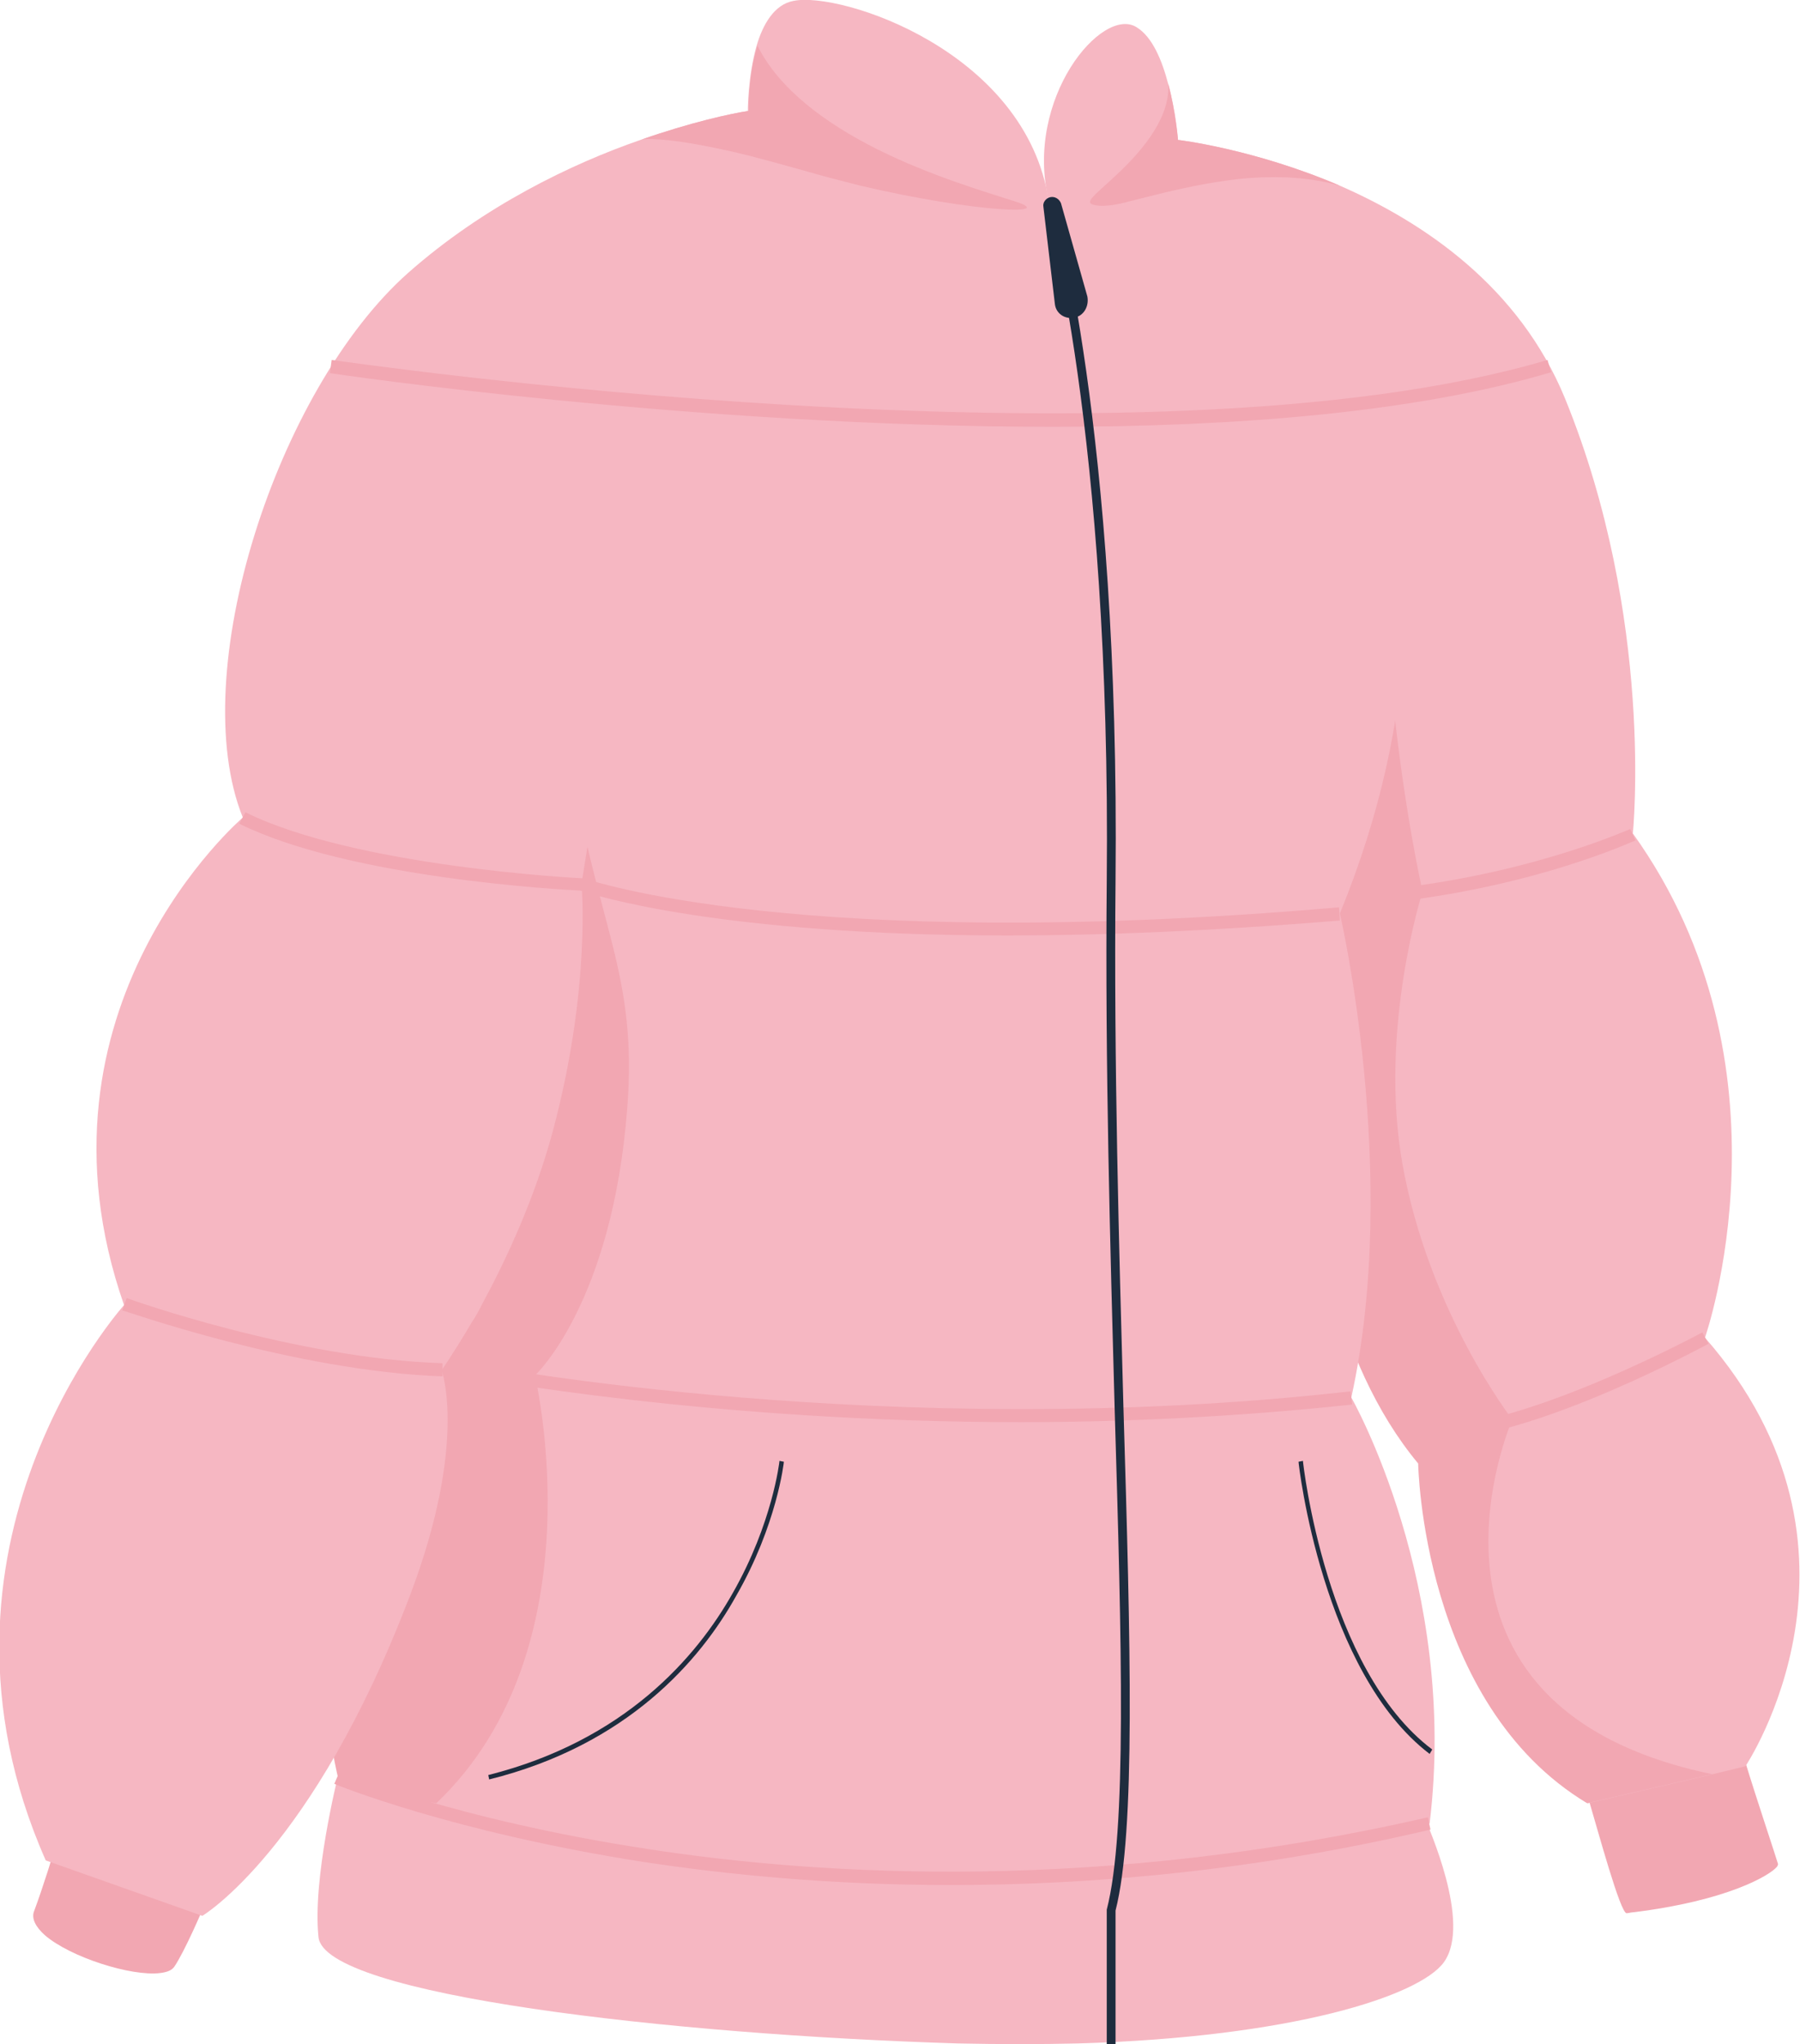 <!-- Generator: Adobe Illustrator 25.1.0, SVG Export Plug-In  -->
<svg version="1.1" xmlns="http://www.w3.org/2000/svg" xmlns:xlink="http://www.w3.org/1999/xlink" x="0px" y="0px" width="204.6px"
	 height="232.3px" viewBox="0 0 204.6 232.3" style="overflow:visible;enable-background:new 0 0 204.6 232.3;"
	 xml:space="preserve">
<style type="text/css">
	.st0{fill:#F2A7B2;}
	.st1{fill:#F6B7C2;}
	.st2{fill:#1E2C3E;}
</style>
<defs>
</defs>
<g>
	<path class="st0" d="M202.1,211.8c0,0.1,0,0.1-0.1,0.3c-0.8,1-5.7,3.9-16.4,5.2c-0.2,0-0.5,0.1-0.7,0.1c-0.7,0.1-3.3-9.5-4.2-12.5
		c-0.2-0.6-0.3-0.9-0.3-0.9l1.5-0.4l6.2-1.7l3.6-1l5.6-1.6l0.7-0.2c0,0,0.2,0.6,0.5,1.5C199.5,203.9,202,211.4,202.1,211.8z"/>
	<path class="st0" d="M25.7,210.5c0,0-0.6,1.4-1.4,3.4c-1.3,3.3-3.4,8-4.5,9.6c-0.3,0.4-0.8,0.6-1.6,0.7c-3.3,0.4-10.2-1.8-13.1-4.3
		c-1-0.9-1.6-1.9-1.2-2.8c0.9-2.4,2.2-6.5,3-9.3v0c0.6-2,1-3.5,1-3.5l0.7-1.6l1.3,0.6l14.9,6.9L25.7,210.5z"/>
	<path class="st1" d="M164.1,223c-2.8,3.8-17.2,8.5-41.6,9.2c-4.2,0.1-8.8,0.1-13.6,0c-32.6-1-72.1-5.5-72.7-12.1
		c-0.7-6.6,2.2-18.2,2.2-18.2l9,0.4l114.8,4.8C162.1,207.2,167.4,218.5,164.1,223z"/>
	<path class="st1" d="M198.4,200.7l-3.7,0.9l-14.2,3.3c-18.8-11.3-19.2-38.6-19.2-38.6c-3-3.6-5.3-7.8-7.2-12.3
		c-10.1-24.7-4.9-59.1-4.9-59.1c0.9-3.7,1.6-7.4,2.1-10.9c4.3-27.9-8.1-52.8-14.2-63.1c-1.9-3.2-3.2-5-3.2-5s8.6,1,18.4,5.2
		c9.6,4.2,20.4,11.5,25.6,24.2c10.2,25,7.7,49.4,7.7,49.4c19,26.5,8.2,57.3,8.2,57.3C214.9,176.1,198.4,200.7,198.4,200.7z"/>
	<path class="st0" d="M194.6,201.6l-14.2,3.3c-18.8-11.3-19.2-38.6-19.2-38.6c-19.3-23.2-12.1-71.4-12.1-71.4
		c0.9-3.7,1.6-7.4,2.1-10.9l7.2-3.8c1.3,12.4,3.3,21.1,3.3,21.1s-5,15.6-2.3,30.9c3,16.9,12.5,29.1,12.5,29.1
		S157.6,193.9,194.6,201.6z"/>
	<path class="st1" d="M162.5,207.2c0,0-53.3,17.2-112.5-1.3c-0.9-0.3-1.8-0.6-2.6-0.8c-2.9-0.9-5.7-2-8.6-3.1
		c0,0-5.8-32.3,16.4-52.7c0,0,2.7-33.5,8-48.1l1.9-15l0.4-3.1c0,0,0,0,0,0l7.7-60.5c0,0,1.6-4.7,12.3-9.9l34.2,10.2l14.6-6.9
		c0,0,7,1.5,11.2,6.9c2.7,3.6,25.8,34.5,6.8,80.9c0,0,6.9,29.6,1.3,55C153.6,158.8,165.8,180.1,162.5,207.2z"/>
	<path class="st0" d="M71.3,125.9c-1.7,22.3-10.5,30.4-10.5,30.4s7.4,30.9-11.2,48.6c-0.7-0.2-1.6-0.1-2.6,0.1
		c-2.9-0.9-5.7-2-8.6-3.1c0,0-9.1-36.7,13.1-57.2c0,0,6-29,11.4-43.7l1.9-15C67.8,105.3,72.5,110.4,71.3,125.9z"/>
	<path class="st1" d="M97.8,21.1c-5.9-3.5-11-7.2-12.4-8.2c-0.2-0.2-0.4-0.3-0.4-0.3S85,8.7,86,5.2c0.7-2.4,2-4.7,4.2-5.1
		c5.3-1.1,26.4,5.7,29,22.7C120.8,33,108.2,27.3,97.8,21.1z"/>
	<path class="st1" d="M133.9,15.9c0,0-2.5,3.9-5.5,7c-3.5,3.6-7.7,6.2-9.2-0.1c-2.8-11.6,6.1-22.2,10-19.7c1.8,1.1,2.9,3.8,3.6,6.5
		C133.7,12.8,133.9,15.9,133.9,15.9z"/>
	<path class="st1" d="M85.2,17.7c-2.5,16.2-16.6,66-18.5,79c-0.4,2.4-0.6,3.7-0.6,3.7s1.1,11.7-3.2,27.9c-2.1,7.9-5.4,14.9-8.1,19.9
		c-0.4,0.8-0.8,1.5-1.2,2.1c-2,3.4-3.4,5.4-3.4,5.4s3,8.2-3.6,25.6C35.6,210.2,23,217.7,23,217.7l-17.8-6.3
		c-15.8-35.7,8.9-63.1,8.9-63.1C2.3,114.5,27.6,92.9,27.6,92.9C21,76.5,31.5,44.2,46.4,31c8.6-7.6,18.6-12.4,26.4-15.1l0,0
		c0,0,0,0,0,0c0,0,0,0,0,0c5.7-2,10.3-3,12.3-3.3c0.1,0,0.2,0,0.2,0.1c0,0,0.1,0.1,0.1,0.2C85.7,13.5,85.6,15.2,85.2,17.7z"/>
	<path class="st2" d="M55.6,202.2l-0.1-0.5c15.5-3.9,23.7-13.4,27.8-20.7c4.5-7.9,5.3-14.9,5.3-15l0.5,0.1c0,0.1-0.8,7.2-5.4,15.2
		C79.6,188.7,71.3,198.3,55.6,202.2z"/>
	<path class="st2" d="M162.5,199.3c-12.2-9.3-14.9-32.9-14.9-33.2l0.5-0.1c0,0.2,2.6,23.7,14.7,32.8L162.5,199.3z"/>
	<path class="st0" d="M72.8,15.9C72.8,15.9,72.8,15.9,72.8,15.9C72.8,15.9,72.8,15.9,72.8,15.9L72.8,15.9z"/>
	<path class="st0" d="M97.8,21.1c-1.9-0.5-4-1-6-1.6c-2.5-0.7-4.7-1.3-6.6-1.8c-2.8-0.7-4.9-1.1-6.6-1.4c-4.3-0.7-5.6-0.5-5.8-0.4
		c5.7-2,10.3-3,12.3-3.3c0,0-0.1-3.9,1-7.4c2.5,5,7.8,8.8,13.3,11.6c6.1,3.1,12.6,5,15.7,6C120.7,24.5,111,24.2,97.8,21.1z"/>
	<path class="st0" d="M152.3,21.1c-3.1-0.9-6.5-1.1-9.8-0.9c-1.9,0.1-3.7,0.4-5.5,0.7c-3.3,0.6-6.3,1.4-8.7,2
		c-2.5,0.7-3.8,0.5-4.2,0.3c-0.9-0.4,1.4-1.8,4.2-4.7c2.4-2.5,4.7-5.7,4.5-9c0,0,0,0,0,0c0.8,3.2,1.1,6.4,1.1,6.4
		S142.5,16.9,152.3,21.1z"/>
	<path class="st2" d="M122.1,36.1L122.1,36.1c-1.1,0.2-2.1-0.5-2.2-1.6l-1.3-11c-0.1-0.5,0.3-1,0.8-1.1l0,0c0.5-0.1,1,0.2,1.2,0.7
		l3,10.6C123.8,34.8,123.2,35.9,122.1,36.1z"/>
	<path class="st0" d="M119.7,48.5c-40.8,0-81.6-6-82.2-6.1l0.2-1.5c0.9,0.1,92.4,13.6,138.2,0l0.4,1.4
		C160.9,46.9,140.3,48.5,119.7,48.5z"/>
	<path class="st0" d="M114.6,106.3c-32.7,0-47.2-4.6-48.6-5.1c-2.1-0.1-26.3-1.4-38.8-7.6l0.7-1.3c12.5,6.2,38,7.5,38.3,7.5l0.1,0
		l0.1,0c0.2,0.1,24.5,8.6,85.8,3.3l0.1,1.5C137.7,105.8,125.2,106.3,114.6,106.3z"/>
	<path class="st0" d="M50.3,156.4c-16.9-0.6-36.2-7.5-36.4-7.5l0.5-1.4c0.2,0.1,19.3,6.9,35.9,7.4L50.3,156.4z"/>
	<path class="st0" d="M155.3,102.8l-0.1-1.5c17.9-1.5,30-7.1,30.1-7.1l0.6,1.3C185.8,95.5,173.5,101.3,155.3,102.8z"/>
	<path class="st0" d="M164,163.6l-0.1-1.5c11.1-0.7,29.4-10.6,29.6-10.7l0.7,1.3C193.4,153.1,175.4,162.9,164,163.6z"/>
	<path class="st0" d="M116,161.6c-35.4,0-62.1-5.1-62.5-5.1l0.3-1.5c0.5,0.1,47.5,9,99.7,3.1l0.2,1.5
		C140.6,161,127.8,161.6,116,161.6z"/>
	<path class="st0" d="M108.1,214.2c-13.7,0-25.5-1.2-34.8-2.6c-21.9-3.4-35.1-8.8-35.3-8.9l0.6-1.4c0.1,0.1,13.3,5.5,35,8.8
		c20,3.1,51.7,4.9,88.7-3.6l0.3,1.4C142.6,212.6,124.1,214.2,108.1,214.2z"/>
	<path class="st2" d="M126.8,232.3l-1,0l0-15.3c2.3-8.9,1.7-30.1,0.9-56.9c-0.5-18.3-1.1-39-0.9-60c0.5-51.1-7-76.9-7-77.2l0.9-0.3
		c0.1,0.3,7.6,26.2,7.1,77.4c-0.2,21,0.4,41.7,0.9,60c0.8,26.8,1.4,48.1-0.9,57.1L126.8,232.3z"/>
</g>
</svg>
